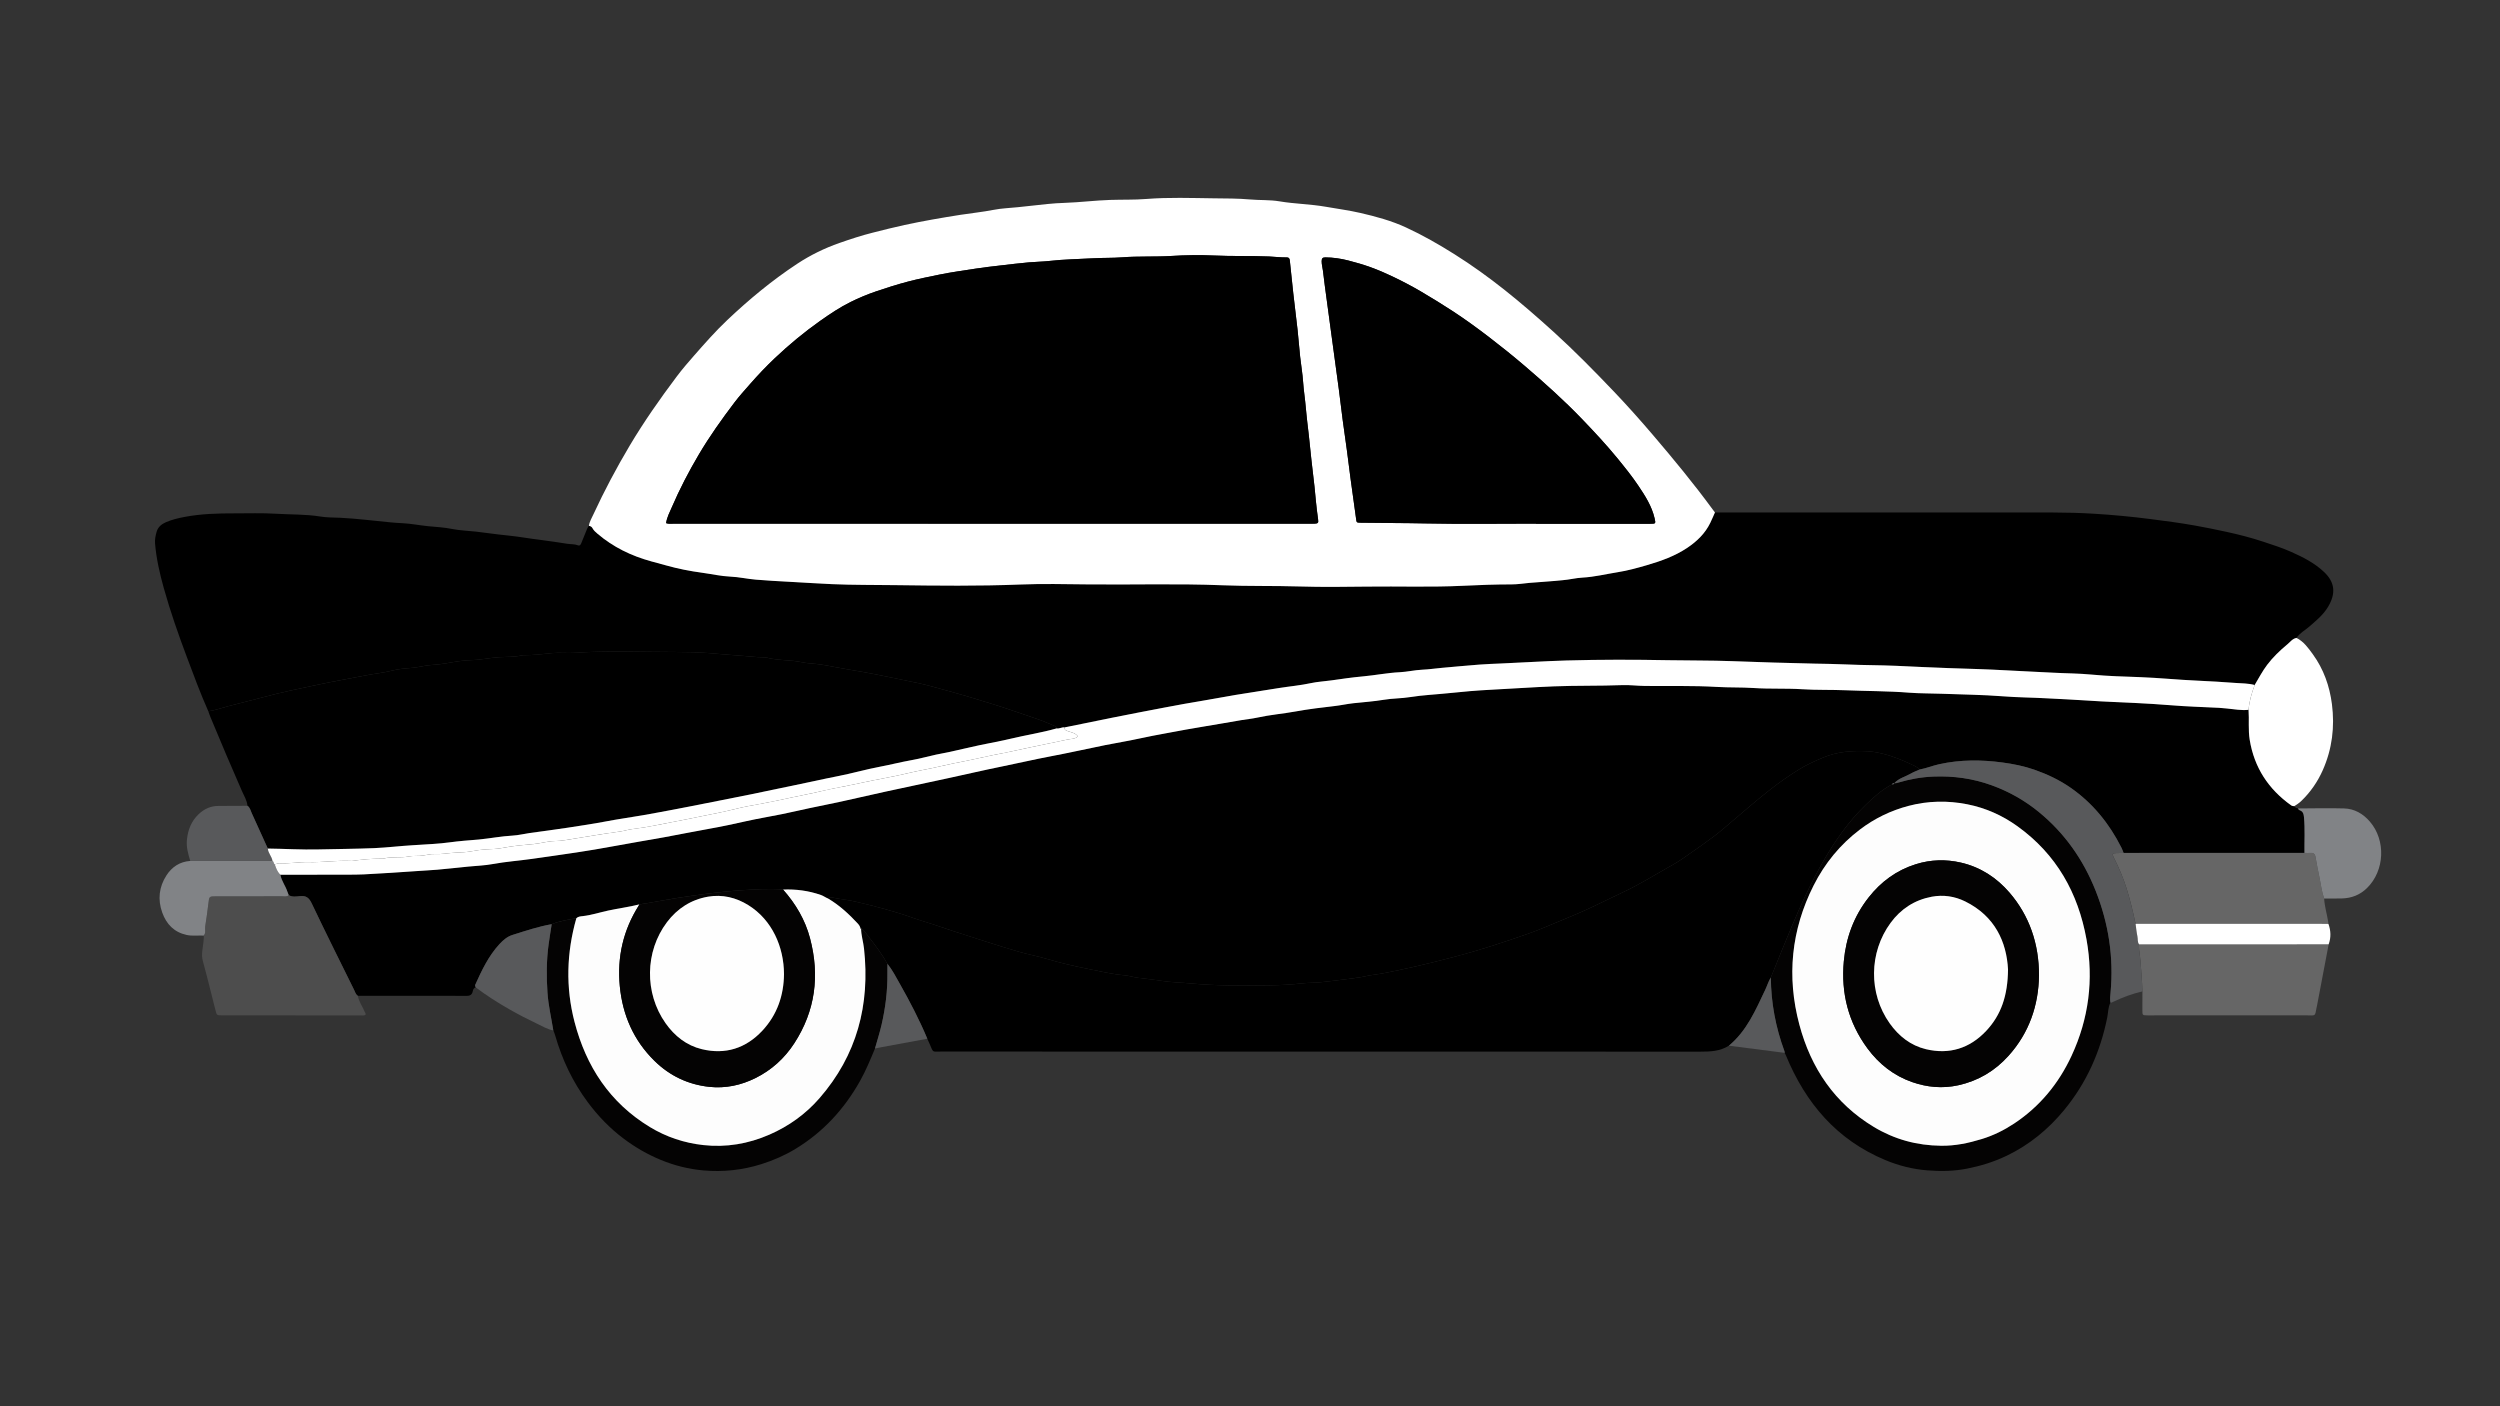 <?xml version="1.0" encoding="utf-8"?>
<!-- Generator: Adobe Illustrator 27.0.1, SVG Export Plug-In . SVG Version: 6.00 Build 0)  -->
<svg version="1.1" id="voiture" xmlns="http://www.w3.org/2000/svg" xmlns:xlink="http://www.w3.org/1999/xlink" x="0px" y="0px"
	 viewBox="0 0 1920 1080" style="enable-background:new 0 0 1920 1080;" xml:space="preserve">
<rect x="0" y="0" width="1920" height="1080" fill="#333333" stroke="none"/>
<style type="text/css">
	.st0{fill:#FFFFFF;}
	.st1{fill:#040303;}
	.st2{fill:#4D4D4D;}
	.st3{fill:#666666;}
	.st4{fill:#58595B;}
	.st5{fill:#818386;}
	.st6{fill:#FDFDFD;}
	.st7{fill:#FEFEFE;}
</style>
<g>
	<path d="M365.39,758.33c-1.6,0.31-2.05,1.72-2.3,2.92c-0.64,3.14-2.55,3.65-5.42,3.6c-9.93-0.16-19.87-0.06-29.8-0.06
		c-17.68,0-35.35-0.01-53.03-0.01c-1.72-1.12-2.15-3.08-2.97-4.74c-10.9-22.03-21.9-44.01-32.47-66.21c-2.08-4.37-4.34-6.14-9.1-5.6
		c-2.78,0.31-5.83,0.86-8.54-0.77c-0.37-0.94-0.8-1.87-1.12-2.84c-1.42-4.41-4.51-8.14-5.3-12.81c16.82-0.04,33.65-0.06,50.47-0.12
		c4.53-0.01,9.08,0.05,13.6-0.2c13.69-0.76,27.39-1.54,41.07-2.56c5.1-0.38,10.2-0.57,15.29-1.03c7.98-0.71,15.95-1.6,23.92-2.4
		c6.24-0.63,12.56-0.81,18.71-1.94c9.91-1.84,19.95-2.52,29.91-3.94c11.53-1.65,23.09-3.25,34.61-5c9.2-1.4,18.41-2.92,27.58-4.64
		c13.02-2.44,26.11-4.58,39.16-6.92c12.05-2.17,24.02-4.69,36.08-6.79c9.18-1.6,18.28-3.63,27.38-5.65
		c9.1-2.02,18.32-3.54,27.46-5.4c6.99-1.42,13.94-3.07,20.92-4.55c8.13-1.72,16.29-3.31,24.4-5.08c11.39-2.49,22.74-5.16,34.13-7.64
		c16.37-3.57,32.76-7.01,49.14-10.55c13.39-2.89,26.73-6.03,40.14-8.74c12.57-2.54,25.05-5.47,37.65-7.85
		c14.03-2.64,27.96-5.79,41.95-8.62c8.57-1.73,17.23-3.07,25.76-4.96c6.97-1.54,14.01-2.84,21.01-4.14
		c9.88-1.83,19.76-3.72,29.69-5.3c9.35-1.49,18.66-3.2,28-4.77c4.02-0.68,8.12-1.03,12.09-1.91c9.84-2.18,19.88-2.98,29.78-4.78
		c9.88-1.8,19.89-2.98,29.87-4.14c4.79-0.55,9.48-1.61,14.27-2.14c7.82-0.86,15.68-1.37,23.46-2.67c6.62-1.11,13.42-0.97,20.01-2.03
		c9.97-1.6,20.02-2,30.02-3.06c10.73-1.13,21.49-2.07,32.27-2.61c16.04-0.81,32.06-1.96,48.1-2.59c17.52-0.69,35.08-0.28,52.62-0.95
		c5.85-0.22,11.66,0.56,17.51,0.63c18.42,0.22,36.84-0.35,55.26,0.75c9.33,0.56,18.68,0.21,28.04,0.83
		c12.39,0.82,24.83,0.14,37.25,0.93c11.22,0.71,22.49,0.33,33.74,0.81c16.19,0.68,32.42,0.56,48.6,1.85
		c8.14,0.65,16.35,0.48,24.52,0.81c15.91,0.63,31.84,0.74,47.71,1.99c11.07,0.87,22.17,0.9,33.26,1.52
		c10.93,0.61,21.86,1.05,32.79,1.81c11.64,0.81,23.33,1.16,34.99,1.76c9.19,0.47,18.35,0.99,27.52,1.75
		c12.36,1.03,24.78,1.36,37.18,1.99c2.04,0.1,4.07,0.35,6.09,0.53c5.51,0.48,11,1.65,16.59,1c0.53,7.7-0.38,15.4,0.89,23.13
		c3.5,21.28,14.34,37.77,31.73,50.2c0.76,0.54,1.6,0.67,2.48,0.71c0.6,1.1,1.64,1.49,2.77,1.73c0.37,0.43,0.67,1.11,1.13,1.26
		c2.76,0.91,3.32,2.74,3.57,5.57c0.83,9.11,0.25,18.21,0.36,27.31c-46.29,0.01-92.59,0.02-138.89,0.02
		c-0.56-1.34-1.03-2.73-1.69-4.03c-9.34-18.55-22.06-34.28-39.22-46.16c-8.54-5.92-17.9-10.33-27.71-13.75
		c-7.87-2.74-16.03-4.37-24.26-5.49c-16.29-2.21-32.53-2.28-48.73,1.29c-5.14,1.13-9.99,3.16-15.15,4.1
		c-1.07-1.23-2.41-2.12-3.85-2.81c-7.59-3.66-15.32-7.01-23.51-9.09c-4.07-1.03-8.26-1.88-12.43-2.11c-11.87-0.64-23.55,0.25-34.7,5
		c-6.16,2.62-12.25,5.36-17.95,8.88c-7.93,4.89-15.53,10.24-22.86,16.01c-9.5,7.47-18.64,15.36-27.84,23.19
		c-4.76,4.05-9.46,8.2-14.43,11.99c-6.01,4.58-12.23,8.89-18.44,13.22c-4.29,2.99-8.54,6.11-13.1,8.64
		c-12.71,7.07-25,14.87-38.21,21.11c-8.38,3.96-16.7,8.07-25.09,12.03c-11.43,5.4-23.22,9.91-34.83,14.87
		c-8.67,3.7-17.66,6.71-26.61,9.73c-10.05,3.39-20.15,6.63-30.33,9.58c-10.04,2.91-20.19,5.48-30.34,8
		c-8.17,2.04-16.39,3.89-24.62,5.64c-6.95,1.48-13.91,3-20.94,3.88c-3.64,0.45-7.1,1.52-10.71,1.97c-6.33,0.79-12.64,1.8-18.98,2.48
		c-3.46,0.37-6.93,0.85-10.39,1.18c-4.65,0.45-9.33,0.31-13.94,0.84c-8.69,0.99-17.42,1.43-26.12,1.55
		c-19.98,0.26-39.96,0.36-59.91-1.54c-7.22-0.69-14.52-0.75-21.7-1.92c-6.02-0.98-12.09-1.56-18.12-2.34
		c-3.63-0.47-7.09-1.64-10.69-1.96c-9.43-0.83-18.63-3.06-27.86-4.89c-10.78-2.14-21.51-4.69-32.09-7.8
		c-6.83-2.01-13.86-3.32-20.7-5.27c-8.51-2.43-16.94-5.16-25.38-7.82c-8.18-2.58-16.35-5.2-24.5-7.85
		c-5.5-1.79-10.97-3.71-16.47-5.52c-4.7-1.54-9.47-2.84-14.12-4.51c-7.8-2.8-15.7-5.25-23.68-7.45c-7.28-2.01-14.63-3.76-21.98-5.53
		c-5.69-1.37-11.48-1.71-17.13-3.01c-1.21-0.28-2.64-0.48-3.71,0.67c-1.89-0.72-3.47-2-5.42-2.68c-9.45-3.3-19.15-4.6-29.12-4.18
		c-10.09-0.85-20.17-0.22-30.23,0.4c-17.51,1.09-34.86,3.51-52.2,6.22c-9.38,1.47-18.67,3.41-28.07,4.79
		c-7.87,1.97-15.93,3.01-23.87,4.71c-6.5,1.4-12.86,3.52-19.52,4.26c-1.64,0.18-3.52,0.29-4.87,1.62
		c-6.41,1.13-12.85,2.12-18.94,4.57c-10.3,1.82-20.2,5.13-30.14,8.27c-3.97,1.25-7.06,3.89-9.88,6.93
		c-8.46,9.12-13.63,20.16-18.68,31.3C364.65,757.06,365.17,757.67,365.39,758.33z"/>
	<path d="M1317.08,393.56c86.6,0,173.2-0.03,259.81,0.04c10.37,0.01,20.75,0.31,31.1,0.93c14.54,0.87,29.05,2.25,43.51,4.1
		c11.41,1.46,22.8,2.95,34.14,4.97c8.18,1.46,16.32,3.11,24.41,4.88c9.39,2.05,18.71,4.44,27.87,7.46
		c7.34,2.42,14.69,4.78,21.75,7.92c9.07,4.04,17.87,8.48,25.22,15.44c8.37,7.92,9.22,16.46,3,26.85
		c-3.64,6.08-9.16,10.55-14.46,15.16c-3.26,2.84-7.22,4.89-9.73,8.59c-3.09,0.58-4.8,3.12-7.01,4.94
		c-5.7,4.73-11.03,9.82-15.52,15.75c-3.67,4.86-6.48,10.26-9.59,15.47c-4.83-1.33-9.86-1.23-14.77-1.59
		c-9.75-0.7-19.51-1.34-29.28-1.76c-14.73-0.63-29.4-2.15-44.13-2.7c-12.26-0.46-24.52-0.73-36.73-1.92
		c-9.89-0.96-19.83-0.94-29.74-1.48c-11.95-0.65-23.91-1.12-35.86-1.81c-14.86-0.85-29.76-1.23-44.65-1.73
		c-13.28-0.45-26.55-1.14-39.82-1.73c-12.84-0.57-25.71-0.47-38.56-1.07c-8.17-0.38-16.36-0.46-24.53-0.63
		c-21.18-0.43-42.35-1.14-63.52-1.91c-16.21-0.59-32.44-0.4-48.66-0.71c-26.15-0.5-52.32-0.55-78.5,0.22
		c-16.65,0.49-33.26,1.58-49.89,2.29c-5.68,0.24-11.38,0.44-17.05,0.88c-9.59,0.75-19.18,1.63-28.76,2.5
		c-4.94,0.45-9.85,1.19-14.8,1.4c-5.85,0.25-11.56,1.67-17.38,1.94c-9.49,0.45-18.8,2.35-28.23,3.2
		c-8.13,0.73-16.21,1.91-24.29,3.07c-5.19,0.75-10.49,0.98-15.6,2.09c-8.14,1.76-16.43,2.48-24.62,3.78
		c-11.07,1.76-22.17,3.45-33.23,5.28c-8.33,1.37-16.63,3.04-24.96,4.39c-9.78,1.59-19.52,3.39-29.24,5.23
		c-13.59,2.58-27.18,5.19-40.74,7.92c-12.14,2.44-24.27,4.92-36.41,7.41c-2.13-0.36-4.03,1.2-6.17,0.75
		c-0.08-0.98-0.57-1.49-1.52-1.87c-4.17-1.63-8.21-3.6-12.45-5.01c-11.01-3.66-21.91-7.66-33-11.1
		c-13.16-4.09-26.34-8.11-39.64-11.68c-6.88-1.85-13.72-3.93-20.69-5.31c-13.95-2.77-27.81-5.93-41.82-8.41
		c-7.55-1.33-15.15-2.5-22.68-4.01c-5.82-1.17-11.72-2.15-17.63-2.52c-4.4-0.28-8.57-1.55-12.91-1.94
		c-5.78-0.52-11.59-0.78-17.32-1.77c-1.43-0.25-2.76-0.85-4.27-0.87c-7.42-0.08-14.77-1.15-22.15-1.58
		c-7.12-0.42-14.18-1.27-21.27-1.77c-8.42-0.59-16.91-0.82-25.32-0.82c-25.69-0.01-51.41-1.18-77.09,0.63
		c-5.82,0.41-11.73-0.32-17.53,0.21c-6.94,0.64-13.84,1.66-20.84,1.61c-0.87-0.01-1.78-0.04-2.62,0.16
		c-5.7,1.37-11.58,1.03-17.35,1.39c-7.12,0.44-14.07,2.09-21.24,2.24c-6.48,0.14-12.97,1.31-19.39,2.44
		c-3.73,0.65-7.52,1.07-11.22,1.29c-5.13,0.3-9.99,1.83-15.08,2.22c-5.05,0.39-10.24,0.8-15.06,2.06
		c-6.78,1.76-13.72,2.39-20.54,3.74c-12.22,2.42-24.51,4.52-36.71,7.13c-14.04,3-28.11,5.82-41.98,9.6
		c-8.96,2.44-18.02,4.56-27.01,6.94c-5.03,1.33-9.96,3.18-15.16,3.87c-6.03-13.6-11.19-27.54-16.41-41.46
		c-6.56-17.49-12.75-35.12-17.78-53.14c-3.14-11.25-5.73-22.61-6.71-34.27c-0.26-3.07,0.39-6.13,1.24-9.05
		c1.04-3.58,3.71-5.79,7.11-7.26c4.58-1.99,9.37-3.12,14.26-4.05c12.68-2.42,25.5-2.77,38.35-2.75c10.53,0.02,21.09-0.37,31.58,0.28
		c11.49,0.72,23.04,0.3,34.48,2.17c4.99,0.82,10.18,0.69,15.27,0.94c12.97,0.63,25.83,2.33,38.74,3.54
		c3.05,0.29,6.12,0.49,9.15,0.64c6.58,0.32,13.01,1.65,19.53,2.29c6.07,0.6,12.17,0.86,18.22,2.09c6.11,1.24,12.44,1.38,18.66,2.09
		c5.78,0.67,11.55,1.47,17.33,2.19c2.6,0.32,5.21,0.6,7.82,0.86c8.26,0.84,16.42,2.38,24.66,3.34c6.78,0.79,13.53,1.97,20.3,2.95
		c2.73,0.39,5.54,0.15,8.21,1.2c1.33,0.52,2.02-0.56,2.48-1.8c1.03-2.73,2.2-5.41,3.3-8.11c0.72-1.75,1.3-3.57,2.48-5.1
		c1.24,0.16,2.19,0.71,2.79,1.85c0.91,1.72,2.38,2.98,3.81,4.2c12.07,10.3,25.99,17.03,41.22,21.2c3.91,1.07,7.85,2.11,11.74,3.2
		c8.97,2.52,18.08,4.3,27.25,5.54c7.33,0.99,14.55,2.69,22.02,3.01c6.5,0.28,12.94,1.78,19.44,2.32c8.7,0.71,17.42,1.2,26.13,1.67
		c10.76,0.57,21.51,1.32,32.27,1.78c16.33,0.7,32.7,0.57,49.05,0.77c31.85,0.4,63.71,0.79,95.58-0.49
		c17.09-0.69,34.23-0.29,51.34-0.1c34.64,0.39,69.27-0.72,103.92,0.68c19.83,0.8,39.72,0.31,59.58,0.92
		c17.1,0.52,34.23,0.31,51.35,0.09c24.69-0.32,49.38,0.58,74.08-0.63c12.36-0.6,24.79-1.06,37.19-1.06c4.54,0,9.01-0.73,13.48-1.15
		c6.51-0.61,13.05-0.85,19.56-1.5c2.02-0.2,4.06-0.41,6.06-0.57c5.09-0.4,10.06-1.72,15.12-1.99c9.19-0.49,18.09-2.71,27.11-4.14
		c7.57-1.2,15.02-3.26,22.43-5.41c10.98-3.2,21.64-6.99,31.15-13.4c7.33-4.93,13.62-10.99,17.55-19.11
		C1314.76,398.91,1315.89,396.22,1317.08,393.56z"/>
	<path class="st0" d="M1317.08,393.56c-1.19,2.66-2.31,5.36-3.58,7.98c-3.93,8.12-10.22,14.18-17.55,19.11
		c-9.52,6.4-20.17,10.2-31.15,13.4c-7.41,2.16-14.86,4.21-22.43,5.41c-9.02,1.43-17.92,3.66-27.11,4.14
		c-5.05,0.27-10.03,1.59-15.12,1.99c-2,0.16-4.04,0.37-6.06,0.57c-6.51,0.65-13.04,0.88-19.56,1.5c-4.48,0.42-8.94,1.15-13.48,1.15
		c-12.4,0-24.83,0.46-37.19,1.06c-24.7,1.21-49.39,0.31-74.08,0.63c-17.11,0.22-34.25,0.44-51.35-0.09
		c-19.86-0.61-39.75-0.12-59.58-0.92c-34.64-1.41-69.28-0.29-103.92-0.68c-17.11-0.19-34.26-0.58-51.34,0.1
		c-31.86,1.28-63.73,0.9-95.58,0.49c-16.35-0.21-32.72-0.07-49.05-0.77c-10.76-0.46-21.51-1.21-32.27-1.78
		c-8.71-0.46-17.43-0.95-26.13-1.67c-6.5-0.53-12.94-2.03-19.44-2.32c-7.46-0.32-14.68-2.02-22.02-3.01
		c-9.18-1.24-18.29-3.02-27.25-5.54c-3.9-1.09-7.83-2.13-11.74-3.2c-15.23-4.18-29.15-10.91-41.22-21.2
		c-1.43-1.22-2.91-2.49-3.81-4.2c-0.61-1.15-1.55-1.7-2.79-1.85c0.44-3.26,2.17-6.05,3.5-8.93c8.33-18.01,17.63-35.51,27.77-52.58
		c10.98-18.46,23.27-36,36.15-53.14c4.28-5.7,8.96-11.13,13.68-16.49c8.1-9.21,16.21-18.43,25.13-26.87
		c16.76-15.86,34.46-30.55,53.76-43.26c10.15-6.69,21.03-12,32.43-15.98c8.36-2.92,16.81-5.72,25.45-7.88
		c8.18-2.05,16.35-4.17,24.59-5.94c14.21-3.05,28.53-5.54,42.9-7.79c8.46-1.32,17.01-2.16,25.44-3.82
		c6.11-1.21,12.43-1.38,18.65-2.04c7.52-0.8,15.03-1.65,22.55-2.43c4.49-0.47,9.03-0.75,13.51-0.9c11.66-0.4,23.24-1.88,34.92-2.26
		c9.19-0.3,18.42,0.01,27.57-0.72c17.24-1.38,34.49-0.72,51.72-0.51c9.33,0.12,18.72,0.05,28,0.88c7.56,0.68,15.16,0.18,22.68,1.45
		c11.75,1.99,23.72,2.08,35.52,4.16c8.87,1.57,17.84,2.73,26.62,4.76c11.92,2.75,23.69,5.93,34.9,11.09
		c13.01,5.99,25.39,13.11,37.46,20.7c13.19,8.3,25.84,17.42,38.07,27.1c13.03,10.32,25.54,21.23,37.86,32.39
		c16.12,14.61,31.33,30.12,46.33,45.83c10.37,10.86,20.37,22.11,30.12,33.53c15.79,18.5,31.27,37.28,45.67,56.91
		C1315.82,391.96,1316.45,392.75,1317.08,393.56z M511.55,401.77c1.99,0.73,3.76,0.43,5.49,0.43
		c163.07,0.02,326.15,0.01,489.22,0.01c1.02,0,2.05,0.03,3.07-0.01c2.93-0.11,3.39-0.59,2.96-3.35c-0.75-4.75-1.16-9.53-1.71-14.3
		c-0.42-3.62-0.61-7.25-1.05-10.87c-0.81-6.64-1.57-13.29-2.3-19.94c-0.72-6.51-1.36-13.03-2.06-19.54
		c-0.76-6.94-1.73-13.86-2.28-20.82c-0.54-6.68-1.64-13.29-2.09-19.99c-0.44-6.52-1.59-12.99-2.29-19.49
		c-0.73-6.8-1.22-13.63-1.96-20.43c-1.03-9.4-2.24-18.78-3.3-28.17c-0.95-8.39-1.82-16.78-2.66-25.18
		c-0.16-1.57-0.67-2.46-2.36-2.43c-4.53,0.09-9.02-0.5-13.53-0.7c-14.15-0.63-28.32-0.07-42.5-0.75
		c-10.9-0.52-21.87-0.32-32.84,0.36c-12.52,0.78-25.1,0.06-37.65,1.04c-7.27,0.57-14.57,0.3-21.87,0.72
		c-11.35,0.65-22.74,0.78-34.04,2.07c-5.09,0.58-10.19,0.59-15.27,1.04c-7.53,0.66-15.04,1.58-22.55,2.46
		c-6.21,0.73-12.43,1.41-18.61,2.38c-9.34,1.47-18.71,2.71-27.98,4.61c-8.13,1.66-16.26,3.3-24.28,5.41
		c-8.17,2.15-16.2,4.7-24.21,7.43c-6.78,2.31-13.35,5.04-19.72,8.21c-8.23,4.09-15.86,9.22-23.37,14.52
		c-12.28,8.68-23.82,18.26-34.74,28.59c-6.69,6.33-13.02,13.01-19.08,19.94c-4.03,4.6-8.16,9.15-11.86,14.02
		c-9.79,12.9-19.17,26.07-27.42,40.03c-7.75,13.1-14.73,26.57-20.75,40.53C514.29,393.44,512.23,397.19,511.55,401.77z
		 M1179.59,402.15c0,0.04,0,0.08,0,0.13c29.26,0,58.52,0.01,87.77-0.01c4.28,0,4.33-0.1,3.4-4.13c-2.14-9.31-7.21-17.23-12.4-24.96
		c-4.87-7.24-10.34-14.08-15.88-20.86c-8.6-10.52-17.84-20.43-27.22-30.21c-13.95-14.54-28.95-27.99-44.27-41.08
		c-8.98-7.68-18.19-15.06-27.56-22.24c-8.9-6.82-17.97-13.41-27.36-19.58c-8.17-5.36-16.49-10.45-24.91-15.41
		c-7.04-4.14-14.27-7.89-21.62-11.41c-5.51-2.64-11.15-5.07-16.89-7.15c-5.6-2.03-11.36-3.69-17.14-5.17
		c-5.78-1.49-11.69-2.37-17.71-2.39c-2.13-0.01-2.73,0.88-2.77,2.9c-0.04,2.53,0.72,4.9,1,7.36c0.87,7.66,1.95,15.3,2.97,22.94
		c1.04,7.79,2.1,15.57,3.15,23.36c1.01,7.5,2.03,15,3.05,22.49c1.02,7.5,2.07,14.99,3.05,22.49c1.01,7.79,1.91,15.61,2.94,23.4
		c1.03,7.79,2.19,15.56,3.24,23.34c0.99,7.36,1.85,14.73,2.85,22.09c1.36,10.09,2.83,20.17,4.18,30.26c0.4,3,0.29,3.07,3.47,3.13
		c16.51,0.28,33.01,0.19,49.53,0.55C1122.82,402.6,1151.21,402.15,1179.59,402.15z"/>
	<path d="M635.94,690.05c1.06-1.15,2.5-0.95,3.71-0.67c5.66,1.29,11.45,1.64,17.13,3.01c7.35,1.77,14.7,3.52,21.98,5.53
		c7.98,2.2,15.88,4.65,23.68,7.45c4.65,1.67,9.42,2.97,14.12,4.51c5.5,1.8,10.96,3.72,16.47,5.52c8.16,2.66,16.32,5.28,24.5,7.85
		c8.44,2.66,16.87,5.39,25.38,7.82c6.85,1.95,13.88,3.25,20.7,5.27c10.58,3.12,21.32,5.67,32.09,7.8
		c9.23,1.83,18.43,4.06,27.86,4.89c3.6,0.32,7.05,1.49,10.69,1.96c6.03,0.78,12.11,1.36,18.12,2.34c7.18,1.17,14.48,1.24,21.7,1.92
		c19.95,1.9,39.93,1.8,59.91,1.54c8.71-0.11,17.43-0.56,26.12-1.55c4.61-0.52,9.28-0.39,13.94-0.84c3.47-0.34,6.93-0.81,10.39-1.18
		c6.34-0.69,12.65-1.69,18.98-2.48c3.61-0.45,7.07-1.52,10.71-1.97c7.03-0.88,14-2.4,20.94-3.88c8.24-1.75,16.45-3.6,24.62-5.64
		c10.15-2.53,20.29-5.09,30.34-8c10.18-2.95,20.29-6.19,30.33-9.58c8.95-3.02,17.93-6.03,26.61-9.73
		c11.61-4.96,23.4-9.47,34.83-14.87c8.39-3.96,16.71-8.07,25.09-12.03c13.2-6.23,25.49-14.04,38.21-21.11
		c4.56-2.54,8.81-5.65,13.1-8.64c6.2-4.32,12.43-8.63,18.44-13.22c4.97-3.79,9.67-7.93,14.43-11.99
		c9.2-7.83,18.34-15.71,27.84-23.19c7.33-5.77,14.93-11.12,22.86-16.01c5.7-3.51,11.79-6.25,17.95-8.88
		c11.15-4.75,22.84-5.64,34.7-5c4.17,0.23,8.37,1.08,12.43,2.11c8.19,2.07,15.92,5.43,23.51,9.09c1.44,0.69,2.78,1.58,3.85,2.81
		c-2.24,1.02-4.58,1.88-6.7,3.1c-4.22,2.44-9.21,3.56-12.65,7.33l0.02-0.01c-0.87-0.16-1.49,0.12-1.81,0.98
		c-7.86,4.07-14.32,9.98-20.59,16.07c-12.76,12.4-22.86,26.83-31.76,42.15c-9.47,16.31-17.31,33.42-24.62,50.77
		c-5.49,13.03-10.74,26.17-16.09,39.26c-1.86,2.98-2.83,6.37-4.32,9.52c-7.38,15.55-14.14,31.5-27.91,42.9
		c-6.72,4.31-14.2,4.59-21.9,4.59c-194.38-0.07-388.75-0.05-583.13-0.07c-7.09,0-5.77,1.12-8.8-5.88c-0.58-1.34-1.19-2.67-1.79-4
		c-6.09-14.58-13.39-28.56-21.17-42.29c-2.94-5.19-5.68-10.55-9.44-15.24c-4.18-7.44-9.29-14.24-14.54-20.94
		c-1.75-2.23-3.15-4.8-5.71-6.31l0.1,0.1c-0.25-0.29-0.5-0.59-0.75-0.88c-0.42-0.92-0.87-1.8-1.58-2.56
		C652.16,702.15,644.77,695.26,635.94,690.05z"/>
	<path d="M159.98,546.27c5.2-0.68,10.13-2.53,15.16-3.87c8.99-2.38,18.05-4.5,27.01-6.94c13.87-3.78,27.94-6.6,41.98-9.6
		c12.2-2.61,24.49-4.71,36.71-7.13c6.82-1.35,13.75-1.98,20.54-3.74c4.82-1.25,10.01-1.67,15.06-2.06
		c5.08-0.39,9.95-1.92,15.08-2.22c3.7-0.22,7.49-0.63,11.22-1.29c6.42-1.12,12.91-2.3,19.39-2.44c7.17-0.15,14.11-1.8,21.24-2.24
		c5.76-0.36,11.64-0.01,17.35-1.39c0.84-0.2,1.74-0.16,2.62-0.16c7,0.05,13.9-0.97,20.84-1.61c5.8-0.53,11.71,0.2,17.53-0.21
		c25.69-1.81,51.4-0.64,77.09-0.63c8.41,0,16.9,0.23,25.32,0.82c7.09,0.5,14.15,1.35,21.27,1.77c7.38,0.44,14.74,1.5,22.15,1.58
		c1.51,0.02,2.84,0.62,4.27,0.87c5.73,1,11.54,1.25,17.32,1.77c4.34,0.39,8.52,1.66,12.91,1.94c5.91,0.37,11.82,1.35,17.63,2.52
		c7.53,1.51,15.14,2.67,22.68,4.01c14.01,2.48,27.88,5.64,41.82,8.41c6.97,1.38,13.81,3.47,20.69,5.31
		c13.31,3.57,26.48,7.59,39.64,11.68c11.09,3.45,21.99,7.44,33,11.1c4.24,1.41,8.28,3.38,12.45,5.01c0.95,0.37,1.45,0.89,1.52,1.87
		c-11.48,3.3-23.32,5.04-34.91,7.84c-8.06,1.95-16.26,3.33-24.37,5.07c-7.55,1.62-15.05,3.43-22.59,5.09
		c-3.55,0.78-7.16,1.35-10.71,2.14c-6.4,1.41-12.73,3.16-19.17,4.3c-8.03,1.43-15.93,3.48-23.95,4.99
		c-10.86,2.04-21.53,5.15-32.38,7.26c-12.15,2.36-24.19,5.21-36.33,7.62c-9.57,1.9-19.1,4.02-28.65,5.98
		c-8.27,1.7-16.57,3.31-24.85,4.95c-7.57,1.5-15.13,3-22.7,4.49c-4.57,0.9-9.15,1.79-13.73,2.65c-7.73,1.45-15.45,2.93-23.2,4.27
		c-9.61,1.66-19.28,3-28.86,4.84c-9.73,1.87-19.53,3.27-29.3,4.8c-9.64,1.51-19.33,2.69-28.98,4.06c-4.32,0.62-8.61,1.72-12.95,1.96
		c-8.75,0.48-17.35,2.17-26.05,3.02c-3.77,0.37-7.56,0.63-11.33,0.94c-7.84,0.64-15.6,2.03-23.47,2.45
		c-5.24,0.28-10.48,0.68-15.72,0.98c-10.04,0.58-20.04,1.84-30.08,2.26c-14.16,0.59-28.33,0.63-42.5,0.99
		c-13.01,0.33-25.99-0.52-38.99-0.67c-4.12-9.1-8.21-18.22-12.4-27.29c-0.89-1.93-1.25-4.23-3.24-5.53
		c-0.37-4.19-2.65-7.69-4.27-11.38c-8.2-18.68-16.17-37.45-23.98-56.29C161.12,549.58,160.58,547.91,159.98,546.27z"/>
	<path class="st1" d="M1360.01,750.67c5.35-13.09,10.6-26.23,16.09-39.26c7.31-17.36,15.15-34.46,24.62-50.77
		c8.9-15.32,19-29.75,31.76-42.15c6.27-6.09,12.72-12,20.59-16.07c0.83,0.08,1.53-0.06,1.8-0.98c0,0-0.02,0.01-0.02,0.01
		c1.05,0.21,2.01-0.12,3-0.41c8.84-2.64,17.87-4.27,27.08-4.63c15.29-0.6,30.16,1.42,44.66,6.68c13.32,4.84,25.44,11.68,36.32,20.6
		c19.84,16.25,34.11,36.65,43.55,60.41c9.96,25.09,13.95,51.1,11.47,78.05c-0.24,2.6-0.56,5.23-0.13,7.86
		c-1.85,3.6-1.67,7.64-2.45,11.47c-5.31,26.36-15.93,50.21-33.08,71.02c-12.19,14.8-26.7,26.72-44.07,35.08
		c-9.77,4.7-19.94,7.86-30.61,9.95c-10.18,2-20.35,2.1-30.52,1.3c-11.05-0.87-21.79-3.58-32.09-7.87
		c-37.33-15.53-61.29-43.75-76.39-80.39c-0.28-0.67-0.63-1.31-0.94-1.97c-0.07-0.43-0.07-0.88-0.21-1.28
		C1363.73,789.04,1360.14,770.18,1360.01,750.67z M1490.68,879.92c10.79,0.18,21.13-2.01,31.4-5.16c8.89-2.73,17.1-6.8,24.74-11.86
		c19.68-13.04,34.2-30.67,44.12-52.02c13.26-28.56,17.08-58.46,11.5-89.4c-6.44-35.76-23.1-65.4-53.05-86.93
		c-11.67-8.39-24.58-14.12-38.53-16.86c-15.02-2.96-30.14-2.72-45.18,1.25c-13.62,3.59-25.97,9.63-37.09,18.02
		c-15.23,11.51-27.13,26.01-35.73,43.07c-17.24,34.21-20.8,70.03-10.95,106.9c8.91,33.39,27.11,60.42,57.21,78.57
		C1454.97,875.06,1472.2,879.74,1490.68,879.92z"/>
	<path class="st2" d="M221.78,687.47c2.71,1.64,5.76,1.09,8.54,0.78c4.76-0.53,7.02,1.24,9.1,5.61
		c10.56,22.2,21.55,44.18,32.44,66.22c0.82,1.66,1.25,3.62,2.97,4.74c0.76,4.56,3.65,8.21,5.32,12.38c0.26,0.65,0.9,1.18,0.58,2.11
		c-1.06,0.9-2.41,0.51-3.65,0.51c-35.49,0.01-70.98-0.01-106.47-0.04c-4.09,0-4.12-0.02-5.07-3.73c-3.25-12.7-6.31-25.46-9.78-38.1
		c-1.35-4.92,0.02-9.53,0.45-14.25c0.16-1.74,0.48-3.45,0.24-5.2c1.95-2.12,0.8-4.77,1.18-7.15c0.94-5.88,1.8-11.77,2.48-17.68
		c0.6-5.22,0.53-5.31,5.76-5.31c16.97,0,33.94,0.03,50.91,0C218.46,688.34,220.32,688.93,221.78,687.47z"/>
	<path class="st1" d="M661.31,712.97c2.56,1.5,3.96,4.08,5.71,6.31c5.25,6.7,10.35,13.5,14.54,20.94c-0.01,2.48-0.05,4.97-0.03,7.45
		c0.13,13.35-1.51,26.51-4.52,39.48c-1.41,6.1-3.34,12.08-5.03,18.11c-3.52,8.48-7,16.97-11.51,25
		c-12.09,21.52-28.3,39.16-49.41,52.01c-8.19,4.99-16.97,8.83-26.23,11.76c-14.58,4.61-29.41,6.17-44.51,4.86
		c-11.34-0.99-22.33-3.74-32.93-8.12c-10.17-4.2-19.53-9.62-28.31-16.21c-10.59-7.94-19.67-17.33-27.55-27.9
		c-11.64-15.6-19.84-32.91-25.2-51.59c-0.37-1.28-0.81-2.49-1.38-3.67c-1.55-9.62-3.8-19.12-4.48-28.9
		c-0.86-12.43-0.82-24.8,0.85-37.15c0.7-5.2,1.58-10.38,2.37-15.56c6.09-2.45,12.53-3.45,18.94-4.57
		c-7.52,26.43-8.32,53.07-1.39,79.67c8.91,34.19,27.05,61.96,57.81,80.65c12.69,7.71,26.47,12.27,41.07,13.88
		c17.57,1.94,34.54-0.92,50.85-8.05c14.83-6.48,27.67-15.7,38.22-27.77c28.91-33.07,39.11-71.9,34.36-115.12
		C662.99,723.27,661.31,718.24,661.31,712.97z"/>
	<path class="st3" d="M1630.95,655.05c46.29-0.01,92.59-0.02,138.89-0.02c1.46,0.02,2.93,0.18,4.37,0.02
		c2.46-0.26,3.69,0.57,4.11,3.15c0.9,5.43,2.05,10.81,3.14,16.2c1.06,5.24,1.64,10.59,3.48,15.66c0.33,6.06,2.13,11.85,3.1,17.8
		c0.09,0.56,0.13,1.13,0.2,1.7c-2.04-0.02-4.09-0.07-6.13-0.07c-47.33-0.01-94.66-0.01-141.98-0.02c-2-9.25-4.14-18.47-7.02-27.49
		c-2.57-8.07-5.88-15.84-9.71-23.39c-1.44-2.84-1.16-3.28,1.87-3.42C1627.16,655.09,1629.05,655.09,1630.95,655.05z"/>
	<path class="st3" d="M1788.41,725.24c-2.93,15.43-5.86,30.87-8.79,46.3c-0.14,0.71-0.32,1.42-0.45,2.13
		c-1.36,7.38-0.76,6.1-7.79,6.11c-39.71,0.05-79.43,0.02-119.14,0.02c-1.02,0-2.04,0.01-3.07,0c-3.79-0.07-3.81-0.07-3.82-3.95
		c-0.01-4.82,0.02-9.63,0.04-14.45c-0.24-7.85-0.89-15.67-1.51-23.5c-0.33-4.2-1.41-8.34-1.05-12.59c31.28,0,62.56,0,93.84-0.01
		C1753.91,725.3,1771.16,725.26,1788.41,725.24z"/>
	<path class="st4" d="M1642.83,725.31c-0.35,4.25,0.72,8.4,1.05,12.59c0.62,7.83,1.27,15.65,1.51,23.5
		c-7.84,1.77-15.31,4.61-22.56,8.05c-0.67,0.32-1.26,0.73-2.04,0.56c-0.43-2.63-0.11-5.26,0.13-7.86
		c2.48-26.95-1.51-52.96-11.47-78.05c-9.44-23.77-23.71-44.16-43.55-60.41c-10.88-8.92-23-15.76-36.32-20.6
		c-14.5-5.26-29.37-7.28-44.66-6.68c-9.21,0.36-18.24,1.99-27.08,4.63c-0.99,0.29-1.95,0.62-3,0.41c3.44-3.77,8.43-4.89,12.65-7.33
		c2.12-1.23,4.46-2.08,6.7-3.1c5.16-0.94,10.01-2.97,15.15-4.1c16.2-3.58,32.44-3.51,48.73-1.29c8.23,1.12,16.39,2.74,24.26,5.49
		c9.8,3.42,19.16,7.83,27.71,13.75c17.16,11.89,29.87,27.61,39.22,46.16c0.65,1.3,1.13,2.68,1.69,4.03
		c-1.9,0.04-3.79,0.04-5.69,0.12c-3.03,0.13-3.31,0.58-1.87,3.42c3.83,7.55,7.14,15.32,9.71,23.39c2.87,9.03,5.01,18.24,7.02,27.49
		c0.45,3.22,0.71,6.48,1.41,9.65C1641.98,721.18,1641.4,723.47,1642.83,725.31z"/>
	<path class="st0" d="M1731.58,526.08c3.11-5.21,5.92-10.61,9.59-15.47c4.48-5.93,9.82-11.02,15.52-15.75
		c2.2-1.83,3.92-4.36,7.01-4.94c5.56,2.79,9.03,7.7,12.53,12.52c8.32,11.45,12.91,24.47,14.69,38.32
		c2.24,17.44,0.2,34.47-7.03,50.73c-4.02,9.04-9.51,16.97-16.64,23.8c-1.59,1.52-3.43,2.68-5.26,3.87
		c-0.88-0.04-1.72-0.16-2.48-0.71c-17.39-12.43-28.23-28.91-31.73-50.2c-1.27-7.72-0.35-15.43-0.89-23.12
		C1727.42,538.52,1729.33,532.26,1731.58,526.08z"/>
	<path class="st5" d="M221.75,687.47c-1.46,1.46-3.32,0.88-5.01,0.88c-16.97,0.04-33.94,0.02-50.91,0.03
		c-5.23,0-5.16,0.09-5.76,5.31c-0.68,5.91-1.54,11.81-2.47,17.69c-0.38,2.38,0.77,5.03-1.18,7.15c-4.37-0.2-8.79,0.46-13.1-0.49
		c-9.55-2.09-15.51-8.22-18.73-17.21c-3.57-9.99-2.49-19.61,3.2-28.47c4.22-6.56,10.29-10.6,18.32-11.16c21.05,0,42.1,0,63.15,0
		c1.11,0.52,0.69,2.06,1.73,2.62c0.96,2.93,1.99,5.82,4.34,8c0.79,4.67,3.88,8.4,5.3,12.81
		C220.95,685.6,221.38,686.52,221.75,687.47z"/>
	<path class="st5" d="M1784.94,690.06c-1.84-5.07-2.42-10.42-3.48-15.66c-1.09-5.39-2.25-10.78-3.14-16.2
		c-0.43-2.58-1.65-3.41-4.11-3.15c-1.44,0.15-2.91,0-4.37-0.02c-0.11-9.1,0.47-18.2-0.37-27.31c-0.26-2.83-0.81-4.66-3.57-5.57
		c-0.46-0.15-0.76-0.83-1.13-1.26c11.84-0.04,23.7-0.36,35.53-0.01c7.94,0.23,14.54,4.07,19.72,10.06
		c12.48,14.44,11.47,37.7-2.15,51.08c-5.35,5.26-11.87,7.81-19.32,7.99C1794.01,690.13,1789.48,690.05,1784.94,690.06z"/>
	<path class="st4" d="M423.7,709.79c-0.8,5.19-1.67,10.36-2.37,15.56c-1.67,12.35-1.71,24.72-0.85,37.15
		c0.68,9.78,2.93,19.28,4.48,28.9c-4.5-0.85-8.41-3.24-12.45-5.16c-7.33-3.48-14.55-7.21-21.61-11.25
		c-8.84-5.06-17.38-10.52-25.51-16.65c-0.22-0.67-0.74-1.27-0.39-2.05c5.04-11.14,10.22-22.18,18.68-31.3
		c2.82-3.04,5.91-5.67,9.88-6.93C403.5,714.92,413.39,711.6,423.7,709.79z"/>
	<path class="st0" d="M1642.83,725.31c-1.42-1.84-0.85-4.13-1.3-6.19c-0.69-3.17-0.96-6.43-1.41-9.65
		c47.33,0,94.66,0.01,141.98,0.02c2.04,0,4.09,0.05,6.13,0.07c1.89,5.21,2.09,10.43,0.17,15.68c-17.25,0.02-34.5,0.06-51.74,0.07
		C1705.39,725.32,1674.11,725.31,1642.83,725.31z"/>
	<path class="st4" d="M209.27,661.2c-21.05,0-42.1,0-63.15,0c-1.61-5.31-3.15-10.63-2.56-16.3c0.79-7.64,3.39-14.38,9.16-19.76
		c4.26-3.97,9.13-6.16,14.96-6.18c7.45-0.03,14.91-0.07,22.36-0.1c1.99,1.31,2.35,3.6,3.24,5.53c4.19,9.07,8.28,18.19,12.4,27.29
		C205.91,655.22,208.78,657.76,209.27,661.2z"/>
	<path class="st4" d="M671.98,805.25c1.69-6.03,3.61-12.01,5.03-18.11c3.01-12.97,4.65-26.13,4.52-39.48
		c-0.02-2.48,0.02-4.97,0.03-7.45c3.77,4.7,6.5,10.05,9.44,15.24c7.78,13.73,15.09,27.71,21.17,42.29
		c-11.56,2.13-23.11,4.26-34.67,6.4C675.66,804.49,673.82,804.88,671.98,805.25z"/>
	<path class="st4" d="M1360.01,750.67c0.13,19.5,3.71,38.37,10.44,56.65c0.15,0.4,0.14,0.85,0.21,1.28
		c-14.29-1.84-28.59-3.67-42.88-5.51c13.77-11.4,20.53-27.35,27.91-42.9C1357.19,757.05,1358.15,753.66,1360.01,750.67z"/>
	<path class="st0" d="M215.34,671.82c-2.35-2.17-3.38-5.07-4.34-8c1.28-0.29,2.57-0.88,3.82-0.81c7.31,0.38,14.56-1.06,21.83-0.87
		c11.11,0.28,22.14-1.52,33.24-0.96c0.29,0.01,0.59,0.01,0.88-0.03c7.35-1.07,14.73-1.73,22.16-1.72c0.58,0,1.2,0.08,1.75-0.07
		c6.27-1.68,12.77-0.29,19.11-1.57c3.65-0.73,7.5-0.18,11.3-0.78c2.83-0.44,5.72-1.21,8.63-1.07c5.56,0.27,11.02-0.88,16.55-1.14
		c3.72-0.17,7.56-0.25,11.28-0.93c4-0.73,7.99-1.34,12.08-1.56c4.05-0.22,8.21-0.27,12.14-1.07c8-1.62,16.11-2.28,24.17-3.03
		c5.37-0.5,10.51-2.15,15.97-2.27c2.66-0.06,5.5-0.28,8.22-0.73c6.72-1.11,13.44-2.23,20.17-3.3c7.16-1.13,14.31-2.35,21.5-3.25
		c3.49-0.44,6.81-1.62,10.26-2c10.69-1.18,21.15-3.64,31.7-5.59c6.97-1.29,13.9-2.76,20.85-4.17c8.81-1.8,17.65-3.46,26.38-5.67
		c6.04-1.53,12.21-2.64,18.33-3.75c8.43-1.52,16.81-3.28,25.14-5.13c7.08-1.57,14.23-2.8,21.29-4.52c6.73-1.64,13.6-2.91,20.43-4.26
		c9.11-1.8,18.16-3.92,27.3-5.59c7.71-1.41,15.37-3.12,22.98-4.89c7.21-1.67,14.52-2.84,21.72-4.59c6.6-1.6,13.32-2.87,20-4.19
		c9.11-1.8,18.13-4.06,27.26-5.74c7.42-1.36,14.74-3.22,22.14-4.68c9.53-1.88,19-4.07,28.53-5.98c2.55-0.51,5.51-0.3,7.73-2.33
		c-1.97-2.78-5.02-3.06-7.69-4.05c-1.42-0.52-2.85-0.9-2.51-2.89c12.13-2.49,24.26-4.97,36.41-7.41
		c13.56-2.72,27.15-5.34,40.74-7.92c9.72-1.84,19.46-3.64,29.24-5.23c8.33-1.36,16.63-3.02,24.96-4.39
		c11.07-1.82,22.16-3.52,33.23-5.28c8.19-1.3,16.48-2.02,24.62-3.78c5.11-1.11,10.4-1.34,15.6-2.09c8.08-1.16,16.15-2.34,24.29-3.07
		c9.44-0.85,18.74-2.75,28.23-3.2c5.82-0.28,11.53-1.69,17.38-1.94c4.94-0.21,9.86-0.96,14.8-1.4c9.58-0.86,19.17-1.75,28.76-2.5
		c5.67-0.44,11.38-0.64,17.05-0.88c16.63-0.71,33.24-1.8,49.89-2.29c26.18-0.77,52.34-0.72,78.5-0.22
		c16.22,0.31,32.45,0.12,48.66,0.71c21.17,0.77,42.34,1.48,63.52,1.91c8.17,0.17,16.36,0.25,24.53,0.63
		c12.85,0.6,25.72,0.5,38.56,1.07c13.27,0.59,26.54,1.28,39.82,1.73c14.88,0.5,29.78,0.88,44.65,1.73
		c11.95,0.68,23.91,1.16,35.86,1.81c9.91,0.54,19.85,0.52,29.74,1.48c12.21,1.18,24.47,1.46,36.73,1.92
		c14.73,0.55,29.4,2.07,44.13,2.7c9.76,0.42,19.53,1.05,29.28,1.76c4.91,0.36,9.94,0.26,14.77,1.59
		c-2.25,6.18-4.17,12.44-4.69,19.05c-5.58,0.65-11.07-0.52-16.59-1c-2.02-0.18-4.05-0.43-6.09-0.53
		c-12.4-0.63-24.81-0.96-37.18-1.99c-9.17-0.76-18.34-1.28-27.52-1.75c-11.67-0.6-23.35-0.95-34.99-1.76
		c-10.93-0.76-21.86-1.2-32.79-1.81c-11.08-0.62-22.18-0.65-33.26-1.52c-15.88-1.25-31.81-1.36-47.71-1.99
		c-8.18-0.33-16.38-0.16-24.52-0.81c-16.18-1.29-32.41-1.17-48.6-1.85c-11.26-0.47-22.52-0.09-33.74-0.81
		c-12.42-0.79-24.87-0.1-37.25-0.93c-9.35-0.62-18.71-0.27-28.04-0.83c-18.41-1.1-36.84-0.53-55.26-0.75
		c-5.85-0.07-11.67-0.85-17.51-0.63c-17.53,0.66-35.09,0.25-52.62,0.95c-16.04,0.64-32.06,1.78-48.1,2.59
		c-10.77,0.54-21.54,1.48-32.27,2.61c-10,1.06-20.05,1.46-30.02,3.06c-6.59,1.06-13.39,0.92-20.01,2.03
		c-7.78,1.3-15.64,1.82-23.46,2.67c-4.79,0.52-9.48,1.58-14.27,2.14c-9.99,1.15-19.99,2.33-29.87,4.14
		c-9.9,1.81-19.94,2.6-29.78,4.78c-3.98,0.88-8.07,1.23-12.09,1.91c-9.34,1.57-18.65,3.28-28,4.77c-9.93,1.58-19.81,3.47-29.69,5.3
		c-7,1.3-14.03,2.59-21.01,4.14c-8.53,1.89-17.19,3.22-25.76,4.96c-13.99,2.83-27.92,5.98-41.95,8.62
		c-12.6,2.37-25.08,5.31-37.65,7.85c-13.41,2.71-26.76,5.84-40.14,8.74c-16.37,3.54-32.77,6.99-49.14,10.55
		c-11.39,2.48-22.74,5.15-34.13,7.64c-8.12,1.77-16.28,3.36-24.4,5.08c-6.98,1.48-13.92,3.13-20.92,4.55
		c-9.14,1.86-18.36,3.37-27.46,5.4c-9.1,2.02-18.2,4.05-27.38,5.65c-12.06,2.1-24.03,4.62-36.08,6.79
		c-13.05,2.35-26.13,4.48-39.16,6.92c-9.17,1.72-18.38,3.24-27.58,4.64c-11.52,1.75-23.08,3.35-34.61,5
		c-9.95,1.42-20,2.1-29.91,3.94c-6.14,1.14-12.47,1.32-18.71,1.94c-7.97,0.8-15.94,1.69-23.92,2.4c-5.09,0.45-10.19,0.64-15.29,1.03
		c-13.68,1.03-27.37,1.8-41.07,2.56c-4.52,0.25-9.07,0.18-13.6,0.2C248.98,671.75,232.16,671.78,215.34,671.82z"/>
	<path class="st6" d="M661.31,712.97c0,5.27,1.68,10.3,2.25,15.5c4.75,43.22-5.46,82.05-34.36,115.12
		c-10.55,12.07-23.39,21.29-38.22,27.77c-16.31,7.13-33.28,9.99-50.85,8.05c-14.59-1.61-28.38-6.17-41.07-13.88
		c-30.76-18.69-48.9-46.46-57.81-80.65c-6.93-26.59-6.13-53.23,1.39-79.67c1.35-1.34,3.23-1.44,4.87-1.62
		c6.66-0.73,13.02-2.86,19.52-4.26c7.93-1.71,15.99-2.74,23.87-4.72c-0.1,0.27-0.15,0.57-0.3,0.81
		c-11.99,18.94-16.72,39.61-14.6,61.87c2.13,22.26,10.57,41.66,26.64,57.45c11.73,11.52,25.9,18.23,42.21,19.97
		c12.33,1.31,24.17-1.23,35.23-6.7c12.38-6.13,22.39-15.16,29.92-26.76c16.21-24.98,19.66-51.97,12.14-80.53
		c-3.74-14.23-11.03-26.57-20.75-37.53c9.97-0.42,19.67,0.87,29.12,4.18c1.95,0.68,3.53,1.96,5.42,2.68
		c8.83,5.2,16.23,12.09,23.14,19.56c0.71,0.77,1.16,1.64,1.58,2.57c0.14,0.39-0.16,1.15,0.75,0.88L661.31,712.97z"/>
	<path class="st1" d="M601.39,683.2c9.73,10.96,17.01,23.3,20.75,37.53c7.51,28.56,4.06,55.55-12.14,80.53
		c-7.53,11.6-17.54,20.63-29.92,26.76c-11.05,5.47-22.9,8.01-35.23,6.7c-16.31-1.74-30.48-8.44-42.21-19.97
		c-16.07-15.79-24.52-35.19-26.64-57.45c-2.12-22.25,2.6-42.93,14.6-61.87c0.15-0.24,0.2-0.54,0.3-0.81
		c9.39-1.38,18.68-3.32,28.07-4.79c17.33-2.71,34.68-5.13,52.2-6.22C581.22,682.97,591.3,682.34,601.39,683.2z M602.11,748.16
		c-0.07-20.89-9.08-41.61-27.35-52.98c-9.52-5.93-20-8.41-31.02-6.52c-13.01,2.24-23.59,9.07-31.54,19.62
		c-16.95,22.52-17.34,54.37-1.09,77.48c6.95,9.88,16.13,17.14,27.82,19.98c18.04,4.38,33.81-0.54,46.55-14.18
		C597.01,779.21,601.93,764.26,602.11,748.16z"/>
	<path class="st0" d="M817.65,558.65c-0.34,1.99,1.09,2.37,2.51,2.89c2.67,0.99,5.72,1.27,7.69,4.05c-2.22,2.03-5.18,1.82-7.73,2.33
		c-9.53,1.9-19,4.1-28.53,5.98c-7.4,1.46-14.71,3.31-22.14,4.68c-9.13,1.68-18.15,3.94-27.26,5.74c-6.69,1.32-13.41,2.59-20,4.19
		c-7.2,1.75-14.51,2.92-21.72,4.59c-7.61,1.77-15.27,3.48-22.98,4.89c-9.13,1.67-18.18,3.79-27.3,5.59
		c-6.83,1.35-13.7,2.63-20.43,4.26c-7.06,1.72-14.22,2.94-21.29,4.52c-8.33,1.85-16.72,3.61-25.14,5.13
		c-6.12,1.1-12.29,2.22-18.33,3.75c-8.73,2.21-17.56,3.87-26.38,5.67c-6.94,1.42-13.88,2.88-20.85,4.17
		c-10.55,1.95-21.01,4.41-31.7,5.59c-3.45,0.38-6.77,1.56-10.26,2c-7.19,0.9-14.34,2.11-21.5,3.25c-6.73,1.07-13.45,2.19-20.17,3.3
		c-2.72,0.45-5.56,0.68-8.22,0.73c-5.46,0.11-10.6,1.77-15.97,2.27c-8.06,0.75-16.17,1.41-24.17,3.03
		c-3.93,0.79-8.09,0.85-12.14,1.07c-4.09,0.22-8.08,0.83-12.08,1.56c-3.72,0.68-7.56,0.76-11.28,0.93
		c-5.53,0.26-10.99,1.4-16.55,1.14c-2.92-0.14-5.8,0.63-8.63,1.07c-3.8,0.59-7.65,0.04-11.3,0.78c-6.34,1.27-12.85-0.11-19.11,1.57
		c-0.55,0.15-1.16,0.07-1.75,0.07c-7.43-0.01-14.81,0.65-22.16,1.72c-0.29,0.04-0.59,0.05-0.88,0.03
		c-11.1-0.56-22.13,1.25-33.24,0.96c-7.27-0.19-14.52,1.26-21.83,0.87c-1.26-0.07-2.55,0.52-3.82,0.81
		c-1.05-0.57-0.62-2.1-1.73-2.62c-0.49-3.43-3.35-5.97-3.58-9.51c13,0.15,25.98,1,38.99,0.67c14.17-0.36,28.35-0.4,42.5-0.99
		c10.04-0.42,20.04-1.68,30.08-2.26c5.24-0.3,10.48-0.7,15.72-0.98c7.87-0.42,15.63-1.81,23.47-2.45c3.77-0.31,7.56-0.57,11.33-0.94
		c8.7-0.86,17.3-2.54,26.05-3.02c4.34-0.24,8.63-1.35,12.95-1.96c9.66-1.37,19.35-2.55,28.98-4.06c9.78-1.53,19.58-2.94,29.3-4.8
		c9.58-1.84,19.25-3.17,28.86-4.84c7.75-1.34,15.47-2.83,23.2-4.27c4.58-0.86,9.15-1.75,13.73-2.65c7.57-1.49,15.13-2.99,22.7-4.49
		c8.29-1.64,16.58-3.26,24.85-4.95c9.56-1.96,19.08-4.08,28.65-5.98c12.14-2.41,24.18-5.26,36.33-7.62
		c10.85-2.1,21.51-5.22,32.38-7.26c8.02-1.5,15.91-3.56,23.95-4.99c6.44-1.14,12.77-2.89,19.17-4.3c3.55-0.78,7.16-1.35,10.71-2.14
		c7.54-1.66,15.05-3.47,22.59-5.09c8.11-1.75,16.31-3.12,24.37-5.07c11.6-2.8,23.43-4.54,34.91-7.84
		C813.62,559.85,815.52,558.3,817.65,558.65z"/>
	<path d="M511.55,401.77c0.68-4.58,2.74-8.33,4.4-12.18c6.02-13.96,13-27.43,20.75-40.53c8.26-13.96,17.64-27.14,27.42-40.03
		c3.69-4.87,7.82-9.41,11.86-14.02c6.07-6.92,12.39-13.61,19.08-19.94c10.92-10.33,22.46-19.91,34.74-28.59
		c7.51-5.3,15.14-10.44,23.37-14.52c6.37-3.16,12.94-5.9,19.72-8.21c8-2.73,16.04-5.28,24.21-7.43c8.03-2.11,16.15-3.75,24.28-5.41
		c9.27-1.9,18.65-3.14,27.98-4.61c6.17-0.97,12.4-1.65,18.61-2.38c7.51-0.88,15.02-1.8,22.55-2.46c5.08-0.44,10.18-0.46,15.27-1.04
		c11.31-1.29,22.69-1.42,34.04-2.07c7.3-0.42,14.6-0.16,21.87-0.72c12.55-0.98,25.13-0.27,37.65-1.04
		c10.97-0.68,21.94-0.88,32.84-0.36c14.18,0.68,28.34,0.12,42.5,0.75c4.51,0.2,9,0.79,13.53,0.7c1.69-0.03,2.2,0.86,2.36,2.43
		c0.83,8.4,1.71,16.79,2.66,25.18c1.06,9.39,2.27,18.77,3.3,28.17c0.75,6.8,1.23,13.63,1.96,20.43c0.7,6.51,1.85,12.97,2.29,19.49
		c0.45,6.7,1.55,13.3,2.09,19.99c0.56,6.96,1.53,13.88,2.28,20.82c0.71,6.51,1.35,13.03,2.06,19.54c0.73,6.65,1.49,13.3,2.3,19.94
		c0.44,3.61,0.63,7.25,1.05,10.87c0.55,4.77,0.96,9.55,1.71,14.3c0.44,2.76-0.02,3.24-2.96,3.35c-1.02,0.04-2.05,0.01-3.07,0.01
		c-163.07,0-326.15,0-489.22-0.01C515.31,402.2,513.54,402.5,511.55,401.77z"/>
	<path d="M1179.59,402.15c-28.38,0-56.77,0.45-85.14-0.17c-16.51-0.36-33.02-0.27-49.53-0.55c-3.17-0.05-3.07-0.12-3.47-3.13
		c-1.35-10.09-2.81-20.17-4.18-30.26c-0.99-7.36-1.86-14.73-2.85-22.09c-1.04-7.79-2.21-15.56-3.24-23.34
		c-1.03-7.79-1.92-15.6-2.94-23.4c-0.98-7.5-2.03-15-3.05-22.49c-1.02-7.5-2.04-14.99-3.05-22.49c-1.05-7.79-2.11-15.57-3.15-23.36
		c-1.02-7.64-2.1-15.28-2.97-22.94c-0.28-2.46-1.04-4.83-1-7.36c0.03-2.02,0.63-2.91,2.77-2.9c6.02,0.03,11.93,0.91,17.71,2.39
		c5.78,1.49,11.54,3.14,17.14,5.17c5.74,2.08,11.38,4.51,16.89,7.15c7.34,3.52,14.58,7.27,21.62,11.41
		c8.42,4.95,16.74,10.05,24.91,15.41c9.39,6.16,18.45,12.75,27.36,19.58c9.37,7.18,18.57,14.56,27.56,22.24
		c15.32,13.1,30.31,26.54,44.27,41.08c9.38,9.77,18.62,19.69,27.22,30.21c5.55,6.78,11.02,13.62,15.88,20.86
		c5.2,7.73,10.26,15.65,12.4,24.96c0.93,4.03,0.88,4.13-3.4,4.13c-29.26,0.01-58.52,0.01-87.77,0.01
		C1179.59,402.24,1179.59,402.19,1179.59,402.15z"/>
	<path class="st4" d="M1454.88,601.44c-0.28,0.92-0.98,1.06-1.8,0.98C1453.38,601.56,1454.01,601.28,1454.88,601.44z"/>
	<path class="st1" d="M661.41,713.06c-0.91,0.27-0.62-0.49-0.75-0.88C660.91,712.48,661.16,712.77,661.41,713.06z"/>
	<path class="st6" d="M1490.68,879.92c-18.47-0.18-35.7-4.86-51.56-14.42c-30.1-18.15-48.3-45.17-57.21-78.57
		c-9.84-36.88-6.29-72.69,10.95-106.9c8.6-17.05,20.49-31.56,35.73-43.07c11.12-8.4,23.47-14.43,37.09-18.02
		c15.04-3.97,30.16-4.21,45.18-1.25c13.95,2.75,26.86,8.47,38.53,16.86c29.95,21.53,46.61,51.17,53.05,86.93
		c5.57,30.94,1.76,60.84-11.5,89.4c-9.92,21.36-24.43,38.98-44.12,52.02c-7.64,5.06-15.85,9.13-24.74,11.86
		C1511.81,877.91,1501.47,880.1,1490.68,879.92z M1565.94,749.33c0.13-24.71-7.63-46.38-22.62-63.79
		c-9.98-11.59-22.45-19.64-37.32-23.06c-11.47-2.64-23.1-2.38-34.62,1.23c-14.88,4.66-26.74,13.42-36.22,25.48
		c-11.31,14.38-17.45,30.88-19.1,49.08c-2.22,24.54,3.47,46.97,18.14,66.88c8.86,12.03,20.31,21.02,34.41,25.91
		c11.4,3.95,23.14,5.11,35.35,2.42c15.44-3.41,28.12-11.04,38.53-22.56C1558.57,793.09,1565.61,771.75,1565.94,749.33z"/>
	<path class="st7" d="M602.11,748.16c-0.18,16.1-5.1,31.06-16.63,43.4c-12.74,13.64-28.51,18.56-46.55,14.18
		c-11.7-2.84-20.87-10.1-27.82-19.98c-16.25-23.11-15.87-54.96,1.09-77.48c7.95-10.55,18.53-17.38,31.54-19.62
		c11.02-1.9,21.5,0.59,31.02,6.52C593.03,706.55,602.04,727.27,602.11,748.16z"/>
	<path class="st1" d="M1565.94,749.33c-0.33,22.42-7.37,43.76-23.47,61.59c-10.41,11.52-23.09,19.15-38.53,22.56
		c-12.21,2.69-23.95,1.53-35.35-2.42c-14.09-4.89-25.55-13.88-34.41-25.91c-14.67-19.92-20.36-42.34-18.14-66.88
		c1.65-18.2,7.79-34.7,19.1-49.08c9.49-12.06,21.35-20.82,36.22-25.48c11.52-3.61,23.15-3.87,34.62-1.23
		c14.87,3.42,27.34,11.47,37.32,23.06C1558.31,702.95,1566.07,724.62,1565.94,749.33z M1542.16,744.49
		c-1.14-21.02-9.92-40.86-32.93-52.2c-8.09-3.99-16.83-5.24-25.61-3.61c-13.12,2.44-23.74,9.29-31.68,20.12
		c-16.65,22.72-16.96,54.15-0.69,77.1c6.98,9.84,16.16,17.08,27.89,19.88c17.88,4.26,33.54-0.57,46.2-14.02
		C1536.92,779.47,1541.97,764.56,1542.16,744.49z"/>
	<path class="st7" d="M1542.16,744.49c-0.2,20.06-5.24,34.98-16.81,47.27c-12.66,13.45-28.32,18.28-46.2,14.02
		c-11.73-2.79-20.91-10.04-27.89-19.88c-16.27-22.94-15.96-54.38,0.69-77.1c7.94-10.83,18.56-17.68,31.68-20.12
		c8.78-1.63,17.52-0.38,25.61,3.61C1532.24,703.64,1541.03,723.48,1542.16,744.49z"/>
</g>
</svg>
